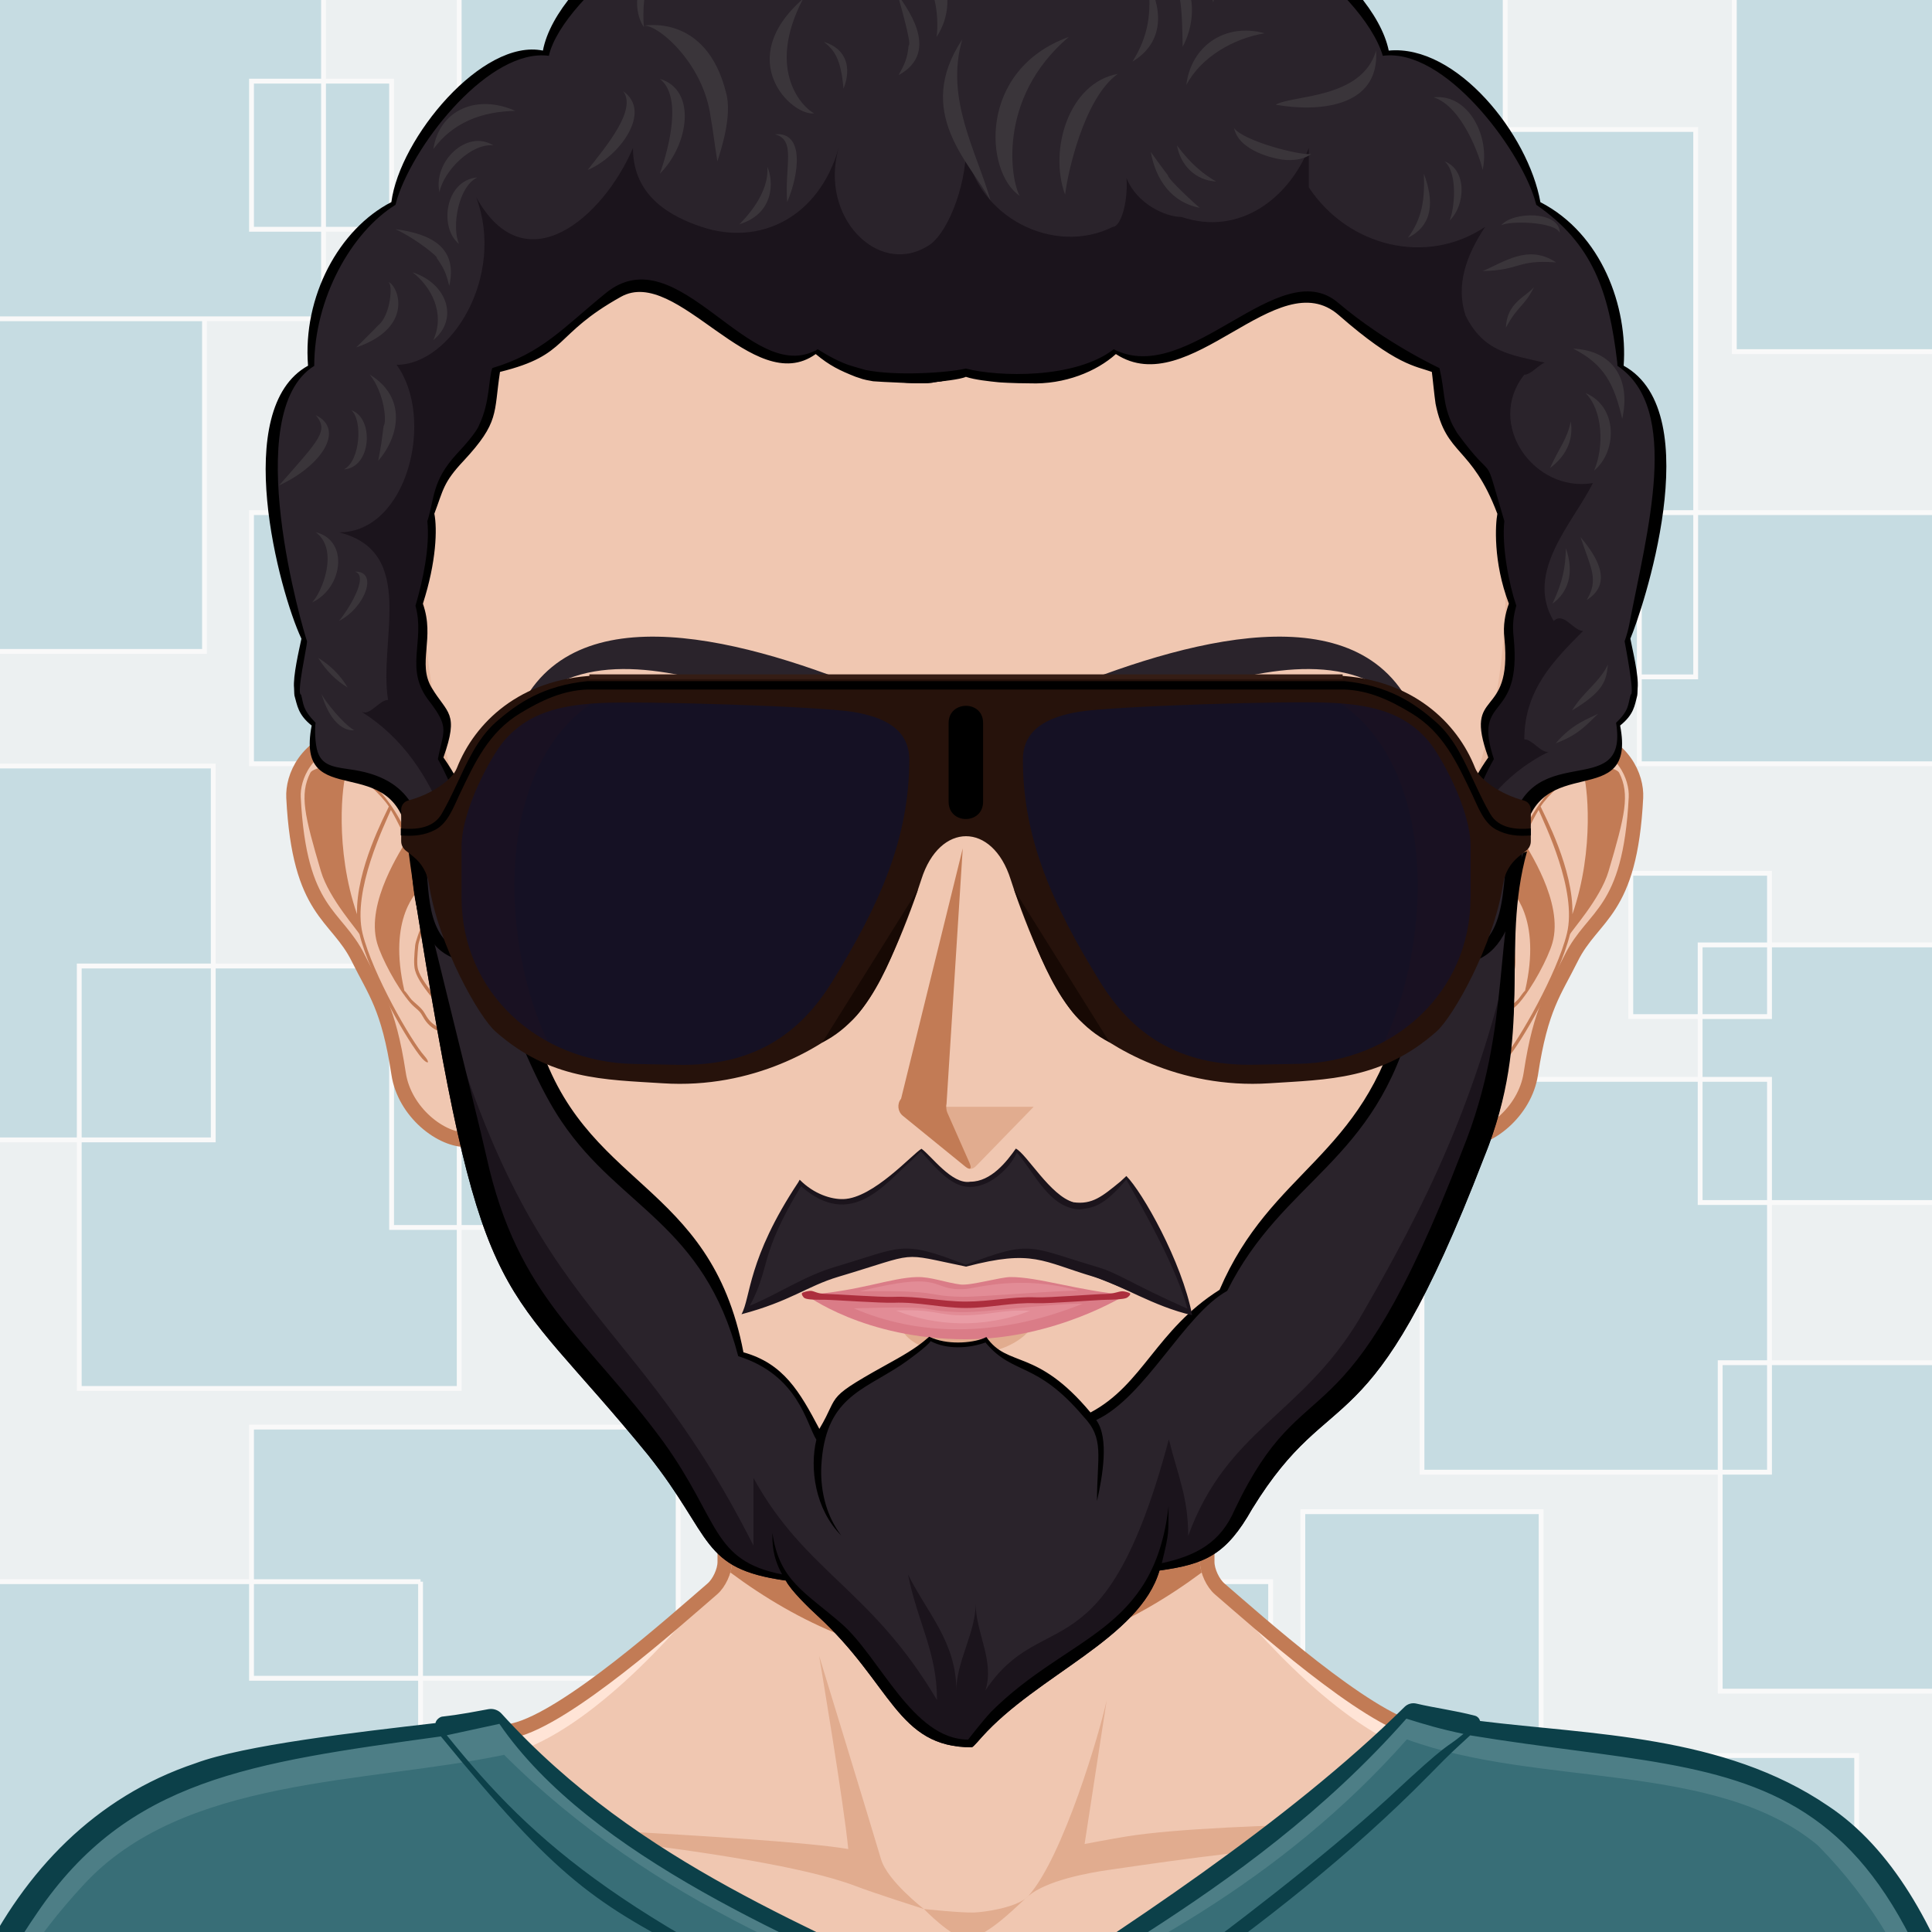 <svg xmlns="http://www.w3.org/2000/svg" viewBox="0 0 200 200" width="200" height="200"><defs><linearGradient id="gradient-5" x1="100" x2="100" y1="171" y2="130"><stop offset="0" stop-color="#e1ac8f" stop-opacity="0.8"/><stop offset="0.7" stop-color="#c27b55" stop-opacity="1"/></linearGradient><radialGradient id="gradient-18" cx="100" cy="114" r="41"><stop offset="0" stop-color="#ffe4d6" stop-opacity="0.5"/><stop offset="0.9" stop-color="#f0c7b1" stop-opacity="0"/></radialGradient><radialGradient id="gradient-19" cx="100" cy="54" r="37"><stop offset="0" stop-color="#ffe4d6" stop-opacity="0.5"/><stop offset="0.9" stop-color="#f0c7b1" stop-opacity="0"/></radialGradient><radialGradient id="gradient-46" cx="126.447" cy="84.159" r="11.163" gradientTransform="matrix(-0.996 0.087 0.087 0.996 192.518 -10.188)"><stop offset="0" stop-color="#FFFFFF" stop-opacity="1"/><stop offset="0.544" stop-color="#FDFEFE" stop-opacity="1"/><stop offset="0.74" stop-color="#F6F8F9" stop-opacity="1"/><stop offset="0.879" stop-color="#EAEFF2" stop-opacity="1"/><stop offset="0.992" stop-color="#D9E3E8" stop-opacity="1"/><stop offset="1" stop-color="#D8E2E7" stop-opacity="1"/></radialGradient><radialGradient id="gradient-47" cx="126.049" cy="84.193" r="11.164" gradientTransform="matrix(0.996 0.087 -0.087 0.996 7.482 -10.188)"><stop offset="0" stop-color="#FFFFFF" stop-opacity="1"/><stop offset="0.544" stop-color="#FDFEFE" stop-opacity="1"/><stop offset="0.74" stop-color="#F6F8F9" stop-opacity="1"/><stop offset="0.879" stop-color="#EAEFF2" stop-opacity="1"/><stop offset="0.992" stop-color="#D9E3E8" stop-opacity="1"/><stop offset="1" stop-color="#D8E2E7" stop-opacity="1"/></radialGradient><radialGradient id="gradient-102" cx="123.755" cy="83.738" fx="136.189" fy="83.773" r="17.684" gradientTransform="matrix(1 0.021 0.017 -0.8 -48.877 148.139)"><stop offset="0" stop-color="#e1ac8f" stop-opacity="1"/><stop offset="0.7" stop-color="#e1ac8f" stop-opacity="0.3"/><stop offset="1" stop-color="#f0c7b1" stop-opacity="0"/></radialGradient><radialGradient id="gradient-103" cx="122.636" cy="100.958" r="25.824" gradientTransform="matrix(-0.875 -0.485 -0.364 0.656 221.333 94.188)"><stop offset="0.94" stop-color="#000000" stop-opacity="0"/><stop offset="1" stop-color="#000000" stop-opacity="0.2"/></radialGradient><radialGradient id="gradient-104" cx="123.755" cy="83.738" fx="136.19" fy="83.773" r="17.685" gradientTransform="matrix(-1 0.021 -0.017 -0.8 248.877 148.139)"><stop offset="0" stop-color="#e1ac8f" stop-opacity="1"/><stop offset="0.7" stop-color="#e1ac8f" stop-opacity="0.3"/><stop offset="1" stop-color="#f0c7b1" stop-opacity="0"/></radialGradient><radialGradient id="gradient-105" cx="122.636" cy="100.958" r="25.824" gradientTransform="matrix(0.875 -0.485 0.364 0.656 -21.333 94.188)"><stop offset="0.94" stop-color="#000000" stop-opacity="0"/><stop offset="1" stop-color="#000000" stop-opacity="0.2"/></radialGradient><linearGradient id="gradient-127" x1="100" x2="100" y1="110" y2="73"><stop offset="0" stop-color="#151124" stop-opacity="0.6"/><stop offset="1" stop-color="#151124" stop-opacity="1"/></linearGradient><linearGradient id="gradient-135" x1="100" x2="100" y1="140" y2="138"><stop offset="0.1" stop-color="#e8b9a0" stop-opacity="1"/><stop offset="1" stop-color="#e1ac8f" stop-opacity="1"/></linearGradient></defs><path fill="#ecf0f1" opacity="1" d="M225,225H-25V-25h250V225z"/><path fill="#c6dce2" opacity="1" d="M55.036,79.068h-29v-26h29V79.068z M84.203,33H43.536v33.068h40.667V33z M63.869,99.999H100V56.401H63.869V99.999z M76.869,95.734H40.536v31.333h36.333V95.734z M175.536,13.401H126v56.667h49.536V13.401z M119.536,39.068h-12v14h12V39.068z M155.818-4.266h-48.282v28.667h48.282V-4.266z M100,5.734H74v36h26V5.734z M40.536,8.401h-14.5v15.333h14.5V8.401z M21.171,33H-1.246v34.434h22.417V33z M47.536,99.999H8.203v43.735h39.333V99.999z M26.036,173.734h44.167v-26H26.036V173.734z M131.536,163.734H100.5v22.667h31.037V163.734z M206.792,141.067h-28.718v34h28.718V141.067z M159.536,156.491h-24.667v22.667h24.667V156.491z M183.178,111.733h-35.975v40.668h35.975V111.733z M192.202,181.734h-44.999v29.333h44.999V181.734z M43.536,163.734H-5.262v44h48.797V163.734z M202.869,53.068h-33.166v26h33.166V53.068z M183.178,90.401h-14.359v14.835h14.359V90.401z M-5.262,118h27.339V79.299H-5.262V118z M33.493-5.599l-49.291,1.333V33h49.291V-5.599z M211.536-4.266h-32v40.667h32V-4.266z M61-8.266H47.536v29.333H61V-8.266z M208.869,97.818h-32.871v26.667h32.871V97.818z" stroke="#f9f9f9" stroke-width="0.5"/><path fill="#2a232b" opacity="1" d="M100.5,100.5h-1v-1h1V100.5z"/><path fill="#f0c7b1" opacity="1" d="M195.417 199.778c-2.196-4.746-8.195-11.779-14.86-13.722 -8.239-2.403-26.837-5.308-33.733-6.923 -5.528-1.296-16.662-11.294-20.564-14.65 -0.7-0.6-1.273-1.839-1.287-2.76 -0.139-10.864 4.195-39.724 4.195-39.724H100 70.833c0 0 4.334 28.859 4.193 39.724 -0.011 0.921-0.587 2.16-1.285 2.76 -3.902 3.356-15.036 13.354-20.564 14.65 -6.897 1.615-25.495 4.619-33.733 7.022 -6.667 1.942-12.664 8.876-14.86 13.622 -3.708 8.008-4.584 22.5-4.584 35h100 100C200 222.278 199.123 207.786 195.417 199.778z"/><path fill="#ffe4d6" opacity="1" d="M159.156 184.058c24.342 3.542 34.586 8.708 37.794 50.721H200c0-12.5-0.877-26.992-4.583-35 -2.196-4.746-8.195-11.779-14.86-13.722 -8.239-2.403-26.837-5.308-33.733-6.923 -5.528-1.296-18.242-12.069-21.643-16.35 3.36 4.704 12.791 15.605 21.054 18.46C150.188 182.61 153.48 183.232 159.156 184.058zM53.766 181.244c8.263-2.854 17.693-13.756 21.054-18.46 -3.4 4.28-16.114 15.054-21.643 16.35 -6.896 1.615-25.494 4.619-33.733 7.022 -6.665 1.942-12.664 8.876-14.86 13.622 -3.706 8.008-4.583 22.5-4.583 35h3.05c3.188-41.744 13.475-47.183 37.794-50.721C46.52 183.232 49.813 182.61 53.766 181.244z"/><path fill="#e1ac8f" opacity="1" d="M95.646 197.62c0 0-5.074-1.609-7.083-2.379 -10.449-4.009-44.395-6.607-44.395-6.607s35.754 1.419 43.644 2.779c-0.458-4.767-3.017-20.004-3.017-20.004s5.149 16.815 6.409 21.057C91.878 194.734 95.646 197.62 95.646 197.62zM106.445 196.278c-0.089 0.073-0.191 0.168-0.302 0.268C106.256 196.461 106.358 196.372 106.445 196.278zM95.646 197.62c0 0 2.893 2.992 4.347 3.03 1.91 0.051 4.828-2.899 6.151-4.104 -1.265 0.957-4.159 1.391-5.31 1.436C99.504 198.033 95.646 197.62 95.646 197.62zM116.664 190.101c-1.545 0.248-4.386 0.789-4.386 0.789l2.287-14.89c-0.646 3.071-4.474 16.211-8.12 20.278 1.91-1.616 6.158-2.391 8.324-2.704 10.236-1.484 10.232-1.483 41.062-4.94C155.831 188.634 126.76 188.479 116.664 190.101z"/><path fill="none" opacity="1" d="M195.417 199.778c-2.196-4.746-8.195-11.779-14.86-13.722 -8.239-2.403-26.837-5.308-33.733-6.923 -5.528-1.296-16.662-11.294-20.564-14.65 -0.7-0.6-1.273-1.839-1.287-2.76 -0.139-10.864 4.195-39.724 4.195-39.724H100 70.833c0 0 4.334 28.859 4.193 39.724 -0.011 0.921-0.587 2.16-1.285 2.76 -3.902 3.356-15.036 13.354-20.564 14.65 -6.897 1.615-25.495 4.619-33.733 7.022 -6.667 1.942-12.664 8.876-14.86 13.622 -3.708 8.008-4.584 22.5-4.584 35h100 100C200 222.278 199.123 207.786 195.417 199.778z" stroke="#c27b55" stroke-width="1.5"/><path fill="url(#gradient-5)" opacity="1" d="M75.602 162.779c7.126 5.302 15.497 9.087 24.401 9.087 8.902 0 17.269-3.781 24.394-9.08 -0.104-0.358-0.17-0.718-0.175-1.053 -0.088-6.862 1.561-20.607 2.82-30.025 -15.654-1.97-38.431-1.97-54.084 0 1.26 9.419 2.908 23.163 2.819 30.024C75.773 162.063 75.707 162.42 75.602 162.779z"/><path fill="#386e77" opacity="1" d="M100.149 235.501c-36.446 0-72.93-0.368-108.449-1.096 0.12-20.336 7.704-44.369 28.687-51.396 4.938-1.846 16.188-3.148 24.401-4.099l0.711-0.083 0.069-0.36c0.021-0.112 0.195-0.247 0.274-0.269 1.715-0.198 2.971-0.433 4.08-0.64l0.728-0.135c0.057-0.011 0.114-0.016 0.171-0.016 0.276 0 0.542 0.118 0.728 0.322 11.402 12.559 25.347 19.213 37.65 25.084 3.362 1.604 6.538 3.12 9.567 4.704 0.528 0.276 1.029 0.565 1.512 0.844 0.528 0.306 1.036 0.598 1.534 0.85l0.253 0.128 0.239-0.151c14.961-9.438 31.821-20.638 43.447-32.137 0.152-0.15 0.354-0.232 0.566-0.232 0.062 0 0.124 0.007 0.184 0.021 0.888 0.209 1.764 0.371 2.652 0.535 1.105 0.205 2.248 0.416 3.44 0.727 0.023 0.008 0.107 0.068 0.137 0.18l0.086 0.326 0.335 0.042c2.063 0.258 4.156 0.465 6.372 0.685 9.69 0.959 20.673 2.045 29.422 8.015 12.045 7.939 17.589 29.405 18.789 47.052 -0.912 0.012-2.652 0.046-5.166 0.096 -13.932 0.274-50.941 1.005-102.415 1.005C100.152 235.501 100.153 235.501 100.149 235.501z"/><path fill="#4d7e86" opacity="1" d="M207.736 234.4c-0.408 0.005-0.99 0.016-1.725 0.028 -3.039-16.858-6.315-31.74-17.834-43.399 -10.539-8.782-28.915-5.961-42.535-10.969 -12.926 14.626-29.187 23.197-43.576 29.279 14.264-9.024 36.136-23.31 43.687-32.288 5.783 1.338 33.561 3.724 43.194 10.297C200.992 195.288 206.536 216.754 207.736 234.4zM51.55 177.73c-0.023-0.025-26.379 3.491-31.163 5.278 -20.983 7.027-28.567 31.061-28.687 51.396 0.274 0.006 0.55 0.01 0.824 0.016 1.106-15.271 5.857-28.244 16.094-39.269 10.321-11.26 29.183-10.47 43.568-13.491 15.293 15.293 35.334 23.124 49.879 27.679C79.899 198.128 64.633 192.14 51.55 177.73z"/><path fill="#0c4049" opacity="1" d="M189.229 186.936c-10.788-7.36-24.537-7.347-36.014-8.782 -0.075-0.285-0.297-0.483-0.494-0.535 -2.157-0.563-4.103-0.794-6.104-1.265 -0.438-0.103-0.896 0.027-1.216 0.343 -12.013 11.882-29.564 23.364-43.362 32.069 -0.95-0.48-1.936-1.113-3.04-1.69 -14.321-7.485-32.69-13.834-47.079-29.681 -0.342-0.377-0.856-0.553-1.357-0.463 -1.256 0.227-2.682 0.527-4.793 0.772 -0.207 0.024-0.62 0.292-0.691 0.669 -8.181 0.947-19.799 2.273-24.849 4.162 -20.823 6.974-29.03 30.729-29.03 52.36 120.98 2.487 212.138 0 217.07 0C207.301 219.607 202.475 195.666 189.229 186.936zM145.589 177.914c1.881 0.592 3.384 1.044 5.91 1.58 -2.104 1.75-1.066 0.361-7.82 6.671 -13.685 12.477-36.478 27.873-40.103 30.926 -0.008-0.003-4.283-2.621-5.545-3.133C106.688 205.818 128.612 197.149 145.589 177.914zM51.699 178.453c9.43 13.735 30.987 22.687 46.8 29.723 0.95 0.42 1.86 0.819 2.72 1.149 -0.704 0.48-4.058 3.29-4.647 3.874 -31.748-13.889-41.131-22.162-50.322-33.566C46.484 179.583 51.39 178.523 51.699 178.453zM-8.131 234.556c1.432-12.942 3.708-24.542 11.97-36.521 9.405-13.872 22.03-15.55 41.8-18.282 12.181 14.889 15.774 17.207 27.37 23.183 17.201 8.864 23.096 11.082 30.617 14.896 7.062-5.305 27.974-17.449 44.293-34.058 2.604-2.647 2.321-2.323 4.271-4.13 30.93 5.092 45.369-0.379 55.439 54.742C133.545 232.919 65.017 233.078-8.131 234.556z"/><path fill="#f0c7b1" opacity="1" d="M47.69 83.08c-1.588-2.376-8.025-7.833-11.703-6.994 -4.355 0.993-5.708 4.372-5.603 6.475 0.606 12.025 4.426 12.016 6.71 16.64 1.709 3.459 3.126 5.044 4.172 11.958 0.598 3.953 4.427 6.984 7.217 6.835 3.908-0.21 6.994-3.716 8.291-7.173C59.463 103.643 51.823 89.265 47.69 83.08z" stroke="#c27b55" stroke-width="1.5"/><path fill="#c27b55" opacity="1" d="M43.274 100.336c-0.15-0.554-0.062-1.507 0.024-2.43 0.077-0.84 1.438-3.888 1.348-4.44 -0.344-2.068-1.931-5.94-2.949-8.031 -1.169-2.403-3.604-5.409-5.79-6.078 -0.904-0.278-3.479 0.04-3.781 0.639 -1.131 2.241-0.615 4.411 1.1 10.21 0.85 2.873 3.915 6.207 3.998 6.54 1.067 4.343 5.099 11.284 6.488 12.839 0.256 0.288 0.519 0.452 0.579 0.376 0.059-0.077-0.104-0.368-0.361-0.656 -1.372-1.547-5.367-8.471-6.396-12.662 -1.092-4.446 2.313-11.346 2.93-12.8 0.379 0.642 0.703 1.261 0.954 1.777 0.198 0.406 0.417 0.881 0.645 1.396 -0.367 0.76-4.245 6.367-3.026 10.606 0.451 1.563 2.054 4.592 3.432 6.187 0.483 0.559 0.893 0.717 1.19 1.234 0.341 0.599 0.732 1.279 1.792 1.726 0.215 0.091 0.408 0.121 0.577 0.111 0.293-0.02 0.51-0.161 0.667-0.326 0.029 0.271 0.044 0.617 0.051 0.94 0.007 0.413 0.073 0.752 0.162 0.755s0.168-0.333 0.161-0.746c-0.009-0.509-0.04-1.14-0.132-1.437 -0.273-0.873-1.028-1.832-1.829-2.844C44.319 102.226 43.505 101.193 43.274 100.336zM36.96 94.639c-2.347-6.779-1.518-13.668-1.103-14.643 1.345 0 3.778 2.495 4.397 3.498C39.874 84.351 36.837 89.99 36.96 94.639zM45.559 106.414c-0.961-0.403-1.303-1.001-1.635-1.58 -0.299-0.524-1.018-1.022-1.346-1.378 -0.191-0.209-0.531-0.767-0.715-0.892 -1.762-7.606 1.345-10.382 1.967-10.964 0.231 0.729 0.411 1.399 0.5 1.939 0.082 0.496-1.28 3.552-1.352 4.327 -0.089 0.961-0.182 1.954-0.012 2.583 0.253 0.938 1.093 2 1.904 3.028 0.72 0.912 1.459 1.852 1.732 2.639C46.509 106.282 46.204 106.686 45.559 106.414z"/><path fill="#f0c7b1" opacity="1" d="M152.049 83.08c1.588-2.376 8.025-7.833 11.701-6.994 4.357 0.993 5.709 4.372 5.604 6.475 -0.605 12.025-4.426 12.016-6.709 16.64 -1.711 3.459-3.127 5.044-4.174 11.958 -0.598 3.953-4.428 6.984-7.217 6.835 -3.908-0.21-6.994-3.716-8.291-7.173C140.275 103.643 147.916 89.265 152.049 83.08z" stroke="#c27b55" stroke-width="1.5"/><path fill="#c27b55" opacity="1" d="M154.633 103.222c-0.801 1.013-1.557 1.972-1.83 2.844 -0.092 0.297-0.123 0.928-0.131 1.437 -0.008 0.413 0.072 0.749 0.16 0.746 0.09-0.003 0.154-0.342 0.162-0.755 0.008-0.323 0.021-0.67 0.051-0.94 0.156 0.165 0.373 0.307 0.666 0.326 0.17 0.01 0.361-0.021 0.578-0.111 1.061-0.446 1.449-1.126 1.791-1.726 0.297-0.517 0.709-0.675 1.191-1.234 1.377-1.594 2.98-4.624 3.432-6.187 1.219-4.239-2.66-9.846-3.027-10.606 0.229-0.515 0.447-0.989 0.645-1.396 0.252-0.516 0.576-1.136 0.955-1.777 0.617 1.454 4.021 8.354 2.93 12.8 -1.029 4.191-5.025 11.115-6.396 12.662 -0.256 0.288-0.42 0.579-0.361 0.656 0.061 0.076 0.322-0.088 0.578-0.376 1.391-1.556 5.422-8.496 6.49-12.839 0.082-0.333 3.146-3.667 3.996-6.54 1.715-5.799 2.232-7.969 1.102-10.21 -0.303-0.599-2.877-0.917-3.783-0.639 -2.186 0.669-4.619 3.675-5.789 6.078 -1.018 2.09-2.605 5.963-2.949 8.031 -0.09 0.552 1.271 3.6 1.348 4.44 0.086 0.922 0.176 1.875 0.025 2.43C156.232 101.193 155.42 102.226 154.633 103.222zM159.484 83.494c0.619-1.003 3.053-3.498 4.396-3.498 0.416 0.975 1.244 7.864-1.104 14.643C162.902 89.99 159.863 84.351 159.484 83.494zM153.137 106.116c0.273-0.788 1.012-1.728 1.732-2.639 0.811-1.028 1.65-2.09 1.904-3.028 0.168-0.629 0.076-1.623-0.014-2.583 -0.07-0.775-1.434-3.831-1.352-4.327 0.09-0.54 0.27-1.21 0.5-1.939 0.623 0.582 3.729 3.358 1.967 10.964 -0.184 0.125-0.523 0.683-0.715 0.892 -0.328 0.356-1.047 0.854-1.346 1.378 -0.332 0.579-0.674 1.177-1.635 1.58C153.533 106.686 153.23 106.282 153.137 106.116z"/><path fill="#f0c7b1" opacity="1" d="M138.275 134.933c-7.56 7.762-25.273 22.52-34.57 25.257 -0.809 0.238-6.561 0.241-7.37 0.006 -10.402-3.025-26.524-18.002-34.545-25.284 -0.698-0.634-1.876-2.14-2.323-2.97 -6.875-12.77-18.452-54.948-18.462-54.995 -1.3-4.911-1.996-10.066-2.004-15.382C38.949 28.09 66.155 0.919 99.773 0.867c33.621-0.052 60.913 27.033 60.964 60.507 0.009 5.316-0.669 10.473-1.952 15.389 -0.015 0.047-11.729 42.121-18.293 55.052C140.06 132.667 138.942 134.247 138.275 134.933z"/><path fill="#e8b9a0" opacity="1" d="M122.923 5.375c19.396 9.496 32.911 30.588 32.944 55.131 0.009 5.316-0.615 10.473-1.796 15.389 -0.013 0.047-10.79 42.121-16.829 55.053 -0.398 0.852-1.426 2.432-2.039 3.117 -6.955 7.762-23.252 22.52-31.805 25.258 -0.744 0.238-6.036 0.24-6.781 0.006 -9.57-3.025-24.402-18.002-31.782-25.285 -0.642-0.633-1.726-2.139-2.137-2.969 -6.325-12.77-16.976-54.948-16.985-54.996 -1.196-4.911-1.836-10.066-1.844-15.382C43.835 36.099 57.351 14.919 76.79 5.389c-22.202 9.066-37.828 30.804-37.789 56.176 0.008 5.316 0.704 10.471 2.004 15.382 0.01 0.047 11.587 42.226 18.462 54.995 0.447 0.83 1.625 2.336 2.323 2.97 8.021 7.282 24.144 22.259 34.545 25.284 0.809 0.235 6.562 0.232 7.37-0.006 9.297-2.737 27.011-17.495 34.57-25.257 0.667-0.686 1.784-2.266 2.217-3.118 6.564-12.932 18.278-55.005 18.293-55.052 1.283-4.916 1.961-10.072 1.952-15.389C160.699 36.059 145.075 14.408 122.923 5.375z"/><path fill="none" opacity="1" d="M138.275 134.933c-7.56 7.762-25.273 22.52-34.57 25.257 -0.809 0.238-6.561 0.241-7.37 0.006 -10.402-3.025-26.524-18.002-34.545-25.284 -0.698-0.634-1.876-2.14-2.323-2.97 -6.875-12.77-18.452-54.948-18.462-54.995 -1.3-4.911-1.996-10.066-2.004-15.382C38.949 28.09 66.155 0.919 99.773 0.867c33.621-0.052 60.913 27.033 60.964 60.507 0.009 5.316-0.669 10.473-1.952 15.389 -0.015 0.047-11.729 42.121-18.293 55.052C140.06 132.667 138.942 134.247 138.275 134.933z" stroke="#c27b55" stroke-width="1.5"/><path fill="url(#gradient-135)" opacity="1" d="M100.002 140.198c-5.219 0-6.442-2.251-6.442-2.251 6.903 1.402 12.884-0.096 12.884-0.096S104.592 140.198 100.002 140.198z"/><path fill="#da7c87" opacity="1" d="M83.436 134.045c5.529-0.367 8.751-1.781 11.503-1.845 1.422-0.035 2.951 0.575 4.485 0.771 1.066 0.136 4.094-0.765 5.184-0.771 2.852-0.017 7.046 1.422 11.926 1.845 0.175 0.015 0 0 0 0s-7.268 4.597-16.549 4.597C89.479 138.642 83.436 134.045 83.436 134.045S83.259 134.056 83.436 134.045z"/><path fill="#ac2e3d" opacity="1" d="M116.994 133.91c-0.061-0.109-0.606-0.244-0.82-0.238 -0.392 0.011-0.842 0.262-1.648 0.271 -0.933 0.01-5.871 0.402-7.197 0.356 -2.674-0.094-4.802 0.44-7.342 0.44 -2.542 0-4.853-0.583-7.524-0.489 -1.327 0.048-6.085-0.297-7.019-0.308 -0.807-0.01-1.119-0.273-1.463-0.308 -0.241-0.023-0.833 0.11-0.95 0.222 -0.104 0.102 0.115 0.445 0.262 0.527 0.357 0.195 1.425 0.16 2.132 0.169 0.974 0.012 5.744 0.355 7.091 0.308 2.611-0.093 4.94 0.544 7.471 0.544 2.53 0 4.676-0.587 7.287-0.494 1.343 0.048 6.295-0.347 7.271-0.357 0.706-0.009 1.715-0.039 2.075-0.193C116.792 134.288 117.055 134.021 116.994 133.91z"/><path fill="#e28c96" opacity="1" d="M88.386 135.437c9.831-0.289 6.257 0.233 10.942 0.392 2.369 0.085 9.812-0.924 12.748-0.869C103.053 138.602 94.777 138.226 88.386 135.437zM111.654 133.622c-5.961-1.694-10.568-0.265-11.703-0.185 -3.81 0.264-1.78-2.049-10.986 0.24 8.953-0.126 6.496 0.491 10.721 0.567C101.363 134.273 109.856 133.553 111.654 133.622z"/><path fill="#e99ca5" opacity="1" d="M92.763 135.67c4.978-0.262 4.379 1.022 10.036 0.243 1.552-0.212 2.205-0.288 3.822-0.221C101.79 137.59 96.695 137.254 92.763 135.67z"/><path fill="url(#gradient-46)" opacity="1" d="M59.164 79.489c0.656 2.984 5.746 12.648 16.527 11.916 3.947-0.268 12.147-1.775 12.605-4.859 0.442-2.96-12.741-8.905-17.873-8.456C59.658 79.032 59.164 79.489 59.164 79.489z"/><path fill="url(#gradient-47)" opacity="1" d="M140.437 79.489c-0.656 2.984-5.746 12.648-16.527 11.916 -3.947-0.268-12.147-1.775-12.605-4.859 -0.442-2.96 12.741-8.905 17.873-8.456C139.942 79.032 140.437 79.489 140.437 79.489z"/><path fill="#EA2E2E" opacity="1" d="M72.59 83.677l-4.437-1.012C68.056 83.095 68 83.54 68 83.999c0 0.459 0.057 0.905 0.154 1.334L74 83.999 72.59 83.677z"/><path fill="#F09330" opacity="1" d="M69.313 87.738c0.559 0.7 1.271 1.268 2.086 1.661l2.6-5.399L69.313 87.738z"/><path fill="#64398E" opacity="1" d="M74 89.999c0.933 0 1.813-0.219 2.6-0.599L74 84 74 89.999z"/><path fill="#393B97" opacity="1" d="M74 84l4.688 3.738c0.554-0.693 0.955-1.51 1.158-2.404L74 84z"/><path fill="#00AA4F" opacity="1" d="M74 83.999l1.826-0.416 4.02-0.918c-0.203-0.894-0.604-1.711-1.158-2.404L74 83.999z"/><path fill="#FAE636" opacity="1" d="M76.6 78.598c-0.788-0.38-1.667-0.599-2.6-0.599v5.999L76.6 78.598z"/><path fill="#9C2D91" opacity="1" d="M71.398 78.599c-0.814 0.393-1.527 0.961-2.086 1.662l4.687 3.738L71.398 78.599z"/><path fill="#EA2E2E" opacity="1" d="M74 83.999l5.846 1.334C79.943 84.904 80 84.458 80 83.999s-0.057-0.905-0.154-1.334l-4.02 0.918L74 83.999z"/><path fill="#9B328D" opacity="1" d="M74 83.999L74 83.999 74 83.999l2.601 5.401c0.815-0.394 1.528-0.962 2.087-1.662L74 83.999 74 83.999z"/><path fill="#FDE92B" opacity="1" d="M74 84L74 84 74 84 74 84 74 84 74 84 74 84l-2.6 5.4c0.787 0.38 1.667 0.599 2.6 0.599h0L74 84 74 84z"/><path fill="#00AA4F" opacity="1" d="M74 84L74 84 74 84 74 84 74 84 74 84 74 84 74 84 74 84 74 84 74 84l-5.845 1.334c0.203 0.894 0.605 1.712 1.158 2.405L74 84 74 84z"/><path fill="#65378F" opacity="1" d="M74 83.999L74 83.999 74 83.999 74 83.999 74 83.999 74 83.999 74 83.999v-6c-0.934 0-1.813 0.219-2.601 0.599L74 83.999 74 83.999z"/><path fill="#EC9236" opacity="1" d="M74 83.999L74 83.999 74 83.999l4.688-3.739c-0.559-0.7-1.272-1.269-2.087-1.662L74 83.999 74 83.999z"/><path fill="#393B97" opacity="1" d="M74 83.999L74 83.999l-4.688-3.739c-0.554 0.693-0.955 1.511-1.158 2.404l4.436 1.013L74 83.999z"/><path fill="#000000" opacity="0.3" d="M74 77.999c3.314 0 6 2.686 6 6s-2.686 6-6 6 -6-2.686-6-6S70.686 77.999 74 77.999z"/><path fill="#000000" opacity="1" d="M76.333 83.999c0 1.289-1.044 2.333-2.333 2.333s-2.333-1.045-2.333-2.333 1.044-2.333 2.333-2.333S76.333 82.71 76.333 83.999z"/><path fill="#ffffff" opacity="0.6" d="M71.769 88.072c-0.313 0.313-0.931 0.202-1.38-0.246 -0.449-0.449-0.56-1.067-0.246-1.38 0.313-0.313 0.93-0.203 1.379 0.246C71.971 87.141 72.082 87.759 71.769 88.072z"/><path fill="#ffffff" opacity="0.9" d="M78.539 82.884c-0.468 0.469-1.602 0.094-2.533-0.836s-1.305-2.065-0.837-2.533c0.469-0.469 1.604-0.095 2.533 0.836C78.633 81.281 79.008 82.416 78.539 82.884z"/><path fill="#EA2E2E" opacity="1" d="M124.591 83.677l-4.438-1.012c-0.098 0.43-0.153 0.875-0.153 1.334 0 0.459 0.057 0.905 0.154 1.334l5.845-1.334L124.591 83.677z"/><path fill="#F09330" opacity="1" d="M121.313 87.738c0.559 0.7 1.272 1.268 2.086 1.661L125.999 84 121.313 87.738z"/><path fill="#64398E" opacity="1" d="M126.001 89.999c0.933 0 1.813-0.219 2.6-0.599L126 84 126.001 89.999z"/><path fill="#393B97" opacity="1" d="M126 84l4.688 3.738c0.553-0.693 0.953-1.51 1.157-2.404L126 84z"/><path fill="#00AA4F" opacity="1" d="M126 83.999l1.825-0.416 4.021-0.918c-0.204-0.894-0.604-1.711-1.157-2.404L126 83.999z"/><path fill="#FAE636" opacity="1" d="M128.601 78.598c-0.788-0.38-1.668-0.599-2.601-0.599v5.999L128.601 78.598z"/><path fill="#9C2D91" opacity="1" d="M123.398 78.599c-0.813 0.393-1.527 0.961-2.087 1.662l4.688 3.738L123.398 78.599z"/><path fill="#EA2E2E" opacity="1" d="M126 83.999l5.846 1.334c0.098-0.43 0.154-0.875 0.154-1.334s-0.057-0.905-0.154-1.334l-4.021 0.918L126 83.999z"/><path fill="#9B328D" opacity="1" d="M126 83.999L126 83.999 126 83.999l2.601 5.401c0.814-0.394 1.529-0.962 2.088-1.662L126 83.999 126 83.999z"/><path fill="#FDE92B" opacity="1" d="M126 84L126 84 126 84 126 84 126 84 126 84 126 84l-2.601 5.4c0.787 0.38 1.668 0.599 2.601 0.599h0.001L126 84 126 84z"/><path fill="#00AA4F" opacity="1" d="M125.999 84L125.999 84 125.999 84 125.999 84 125.999 84 125.999 84 125.999 84 125.999 84 125.999 84 125.999 84 125.999 84l-5.845 1.334c0.204 0.894 0.604 1.712 1.158 2.405L125.999 84 125.999 84z"/><path fill="#65378F" opacity="1" d="M126 83.999L126 83.999 126 83.999 126 83.999 126 83.999 126 83.999 126 83.999v-6c-0.934 0-1.813 0.219-2.601 0.599L126 83.999 126 83.999z"/><path fill="#EC9236" opacity="1" d="M126 83.999L126 83.999 126 83.999l4.688-3.739c-0.559-0.7-1.273-1.269-2.088-1.662L126 83.999 126 83.999z"/><path fill="#393B97" opacity="1" d="M125.999 83.999L125.999 83.999l-4.688-3.739c-0.553 0.693-0.953 1.511-1.157 2.404l4.437 1.013L125.999 83.999z"/><path fill="#000000" opacity="0.3" d="M126 77.999c3.313 0 6 2.686 6 6s-2.687 6-6 6 -6-2.686-6-6S122.687 77.999 126 77.999z"/><path fill="#000000" opacity="1" d="M128.333 83.999c0 1.289-1.044 2.333-2.333 2.333s-2.333-1.045-2.333-2.333 1.044-2.333 2.333-2.333S128.333 82.71 128.333 83.999z"/><path fill="#ffffff" opacity="0.6" d="M123.769 88.072c-0.313 0.313-0.93 0.202-1.379-0.246 -0.449-0.449-0.561-1.067-0.246-1.38 0.313-0.313 0.93-0.203 1.379 0.246C123.971 87.141 124.081 87.759 123.769 88.072z"/><path fill="#ffffff" opacity="0.9" d="M130.539 82.884c-0.468 0.469-1.603 0.094-2.533-0.836s-1.305-2.064-0.837-2.533c0.469-0.469 1.604-0.095 2.533 0.836C130.633 81.281 131.008 82.416 130.539 82.884z"/><path fill="#f0c7b1" opacity="1" d="M55.772 86.694c1.203 13.754 10.653 24.163 21.106 23.249 10.453-0.915 17.952-12.807 16.749-26.561 -1.203-13.754-10.653-24.164-21.106-23.249C62.067 61.048 54.569 72.94 55.772 86.694zM60.942 83.152c0.246-3.146 5.084-4.86 13.516-4.419 9.473 0.495 13.163 4.338 12.88 7.482s-4.351 4.72-13.903 3.902C62.624 89.19 60.726 85.912 60.942 83.152z"/><path fill="url(#gradient-102)" opacity="1" d="M57.798 85.194c0.596 7.711 10.263 13.338 19.882 12.458 9.616-0.885 17.535-6.722 16.834-14.425 -0.697-7.699-9.053-13.224-18.673-12.342C66.221 71.771 56.98 74.647 57.798 85.194zM60.942 83.152c0.246-3.146 5.084-4.86 13.516-4.419 9.473 0.495 13.163 4.338 12.88 7.482s-4.351 4.72-13.903 3.902C62.624 89.19 60.726 85.912 60.942 83.152z"/><path fill="url(#gradient-103)" opacity="1" d="M60.942 83.152c-0.216 2.76 1.682 6.038 12.492 6.964 9.553 0.818 13.62-0.758 13.903-3.902s-3.407-6.987-12.88-7.482C66.026 78.292 61.188 80.005 60.942 83.152z"/><path fill="#c27b55" opacity="1" d="M85.569 79.486c-1.025-0.673-3.285-1.602-3.285-1.602s2.571 0.588 3.59 1.279 2.082 2.366 2.082 2.366S86.594 80.159 85.569 79.486zM67.02 77.131c0 0-2.657-0.034-4.546 1.136 -1.734 1.074-2.448 2.685-2.448 2.685s1.649-1.725 2.813-2.501C63.927 77.725 67.02 77.131 67.02 77.131z"/><path fill="#000000" opacity="1" d="M74.758 78.929c-6.156-0.216-15.613 0.376-13.409 6.209 -3.203-1.934-0.741-8.81 13.992-7.583 7.137 0.594 15.623 4.275 11.685 9.764C88.273 81.582 80.8 79.142 74.758 78.929zM85.623 89.012l-3.021 0.956c-5.294 0.085-8.251-0.28-13.196-0.504 -2.279-0.104-4.328-1.226-6.996-2.467 1.537 1.698 4.094 3.061 6.943 3.226 4.789 0.278 8.032 0.342 13.408 0.382L85.623 89.012z"/><path fill="#f0c7b1" opacity="1" d="M127.479 60.133c-10.453-0.915-19.903 9.495-21.106 23.249 -1.203 13.754 6.296 25.646 16.749 26.561 10.453 0.914 19.903-9.495 21.106-23.249C145.432 72.94 137.934 61.048 127.479 60.133zM126.566 90.116c-9.553 0.818-13.62-0.758-13.903-3.902s3.407-6.987 12.88-7.482c8.432-0.44 13.27 1.273 13.516 4.419C139.274 85.912 137.377 89.19 126.566 90.116z"/><path fill="url(#gradient-104)" opacity="1" d="M124.159 70.885c-9.62-0.882-17.976 4.643-18.673 12.342 -0.701 7.703 7.218 13.54 16.834 14.425 9.619 0.88 19.286-4.747 19.882-12.458C143.021 74.647 133.779 71.771 124.159 70.885zM126.566 90.116c-9.553 0.818-13.62-0.758-13.903-3.902s3.407-6.987 12.88-7.482c8.432-0.44 13.27 1.273 13.516 4.419C139.274 85.912 137.377 89.19 126.566 90.116z"/><path fill="url(#gradient-105)" opacity="1" d="M139.059 83.152c0.216 2.76-1.682 6.038-12.492 6.964 -9.553 0.818-13.62-0.758-13.903-3.902s3.407-6.987 12.88-7.482C133.975 78.292 138.813 80.005 139.059 83.152z"/><path fill="#c27b55" opacity="1" d="M112.045 81.529c0 0 1.063-1.675 2.082-2.366s3.59-1.279 3.59-1.279 -2.26 0.929-3.285 1.602S112.045 81.529 112.045 81.529zM137.161 78.451c1.164 0.776 2.813 2.501 2.813 2.501s-0.714-1.61-2.448-2.685c-1.889-1.169-4.546-1.136-4.546-1.136S136.073 77.725 137.161 78.451z"/><path fill="#000000" opacity="1" d="M112.975 87.32c-3.938-5.489 4.548-9.17 11.685-9.764 14.733-1.227 17.195 5.648 13.992 7.583 2.204-5.833-7.253-6.425-13.409-6.209C119.2 79.142 111.728 81.582 112.975 87.32zM117.239 90.604c5.376-0.04 8.619-0.104 13.408-0.382 2.85-0.165 5.406-1.528 6.943-3.226 -2.668 1.241-4.717 2.363-6.996 2.467 -4.945 0.225-7.902 0.589-13.196 0.504l-3.021-0.956L117.239 90.604z"/><path fill="url(#gradient-18)" opacity="1" d="M141 113.974c0.035 22.622-18.292 40.994-40.938 41.025 -22.642 0.037-41.028-18.273-41.063-40.9 -0.035-22.62 18.292-41.064 40.937-41.1C122.579 72.964 140.967 91.349 141 113.974z"/><path fill="url(#gradient-19)" opacity="1" d="M137.5 53.999c0 20.711-16.789 37.5-37.499 37.5 -20.711 0-37.501-16.789-37.501-37.5s16.79-37.5 37.501-37.5C120.711 16.499 137.5 33.288 137.5 53.999z"/><path fill="#2a232b" opacity="1" d="M53.149 74.996c9.743-15.115 36.491 5.148 38.018-1.191 0.299-1.271-0.407-2.015-1.564-2.492C75.982 65.807 57.955 61.18 53.149 74.996z"/><path fill="#2a232b" opacity="1" d="M146.851 74.996c-9.743-15.115-36.491 5.148-38.018-1.191 -0.299-1.271 0.407-2.015 1.564-2.492C124.018 65.807 142.045 61.18 146.851 74.996z"/><path fill="#e1ac8f" opacity="1" d="M101.1 120.646c-0.471 0.511-0.856 0.45-1.301-0.08l-4.95-5.988H107L101.1 120.646z"/><path fill="#c27b55" opacity="1" d="M93.461 115.507l6.435 5.235c0.537 0.437 0.744 0.271 0.464-0.367l-2.295-5.2c-0.112-0.252-0.146-0.676-0.078-0.943l1.676-26.41 -6.383 25.917C92.844 114.276 92.925 115.071 93.461 115.507z"/><path fill="#2a232b" opacity="1" d="M100.58 180.78c-4.91-0.01-6.91-2.7-9.68-6.42 -1.61-2.17-3.44-4.63-6.24-7.19 -0.62-0.58-2.7-2.54-3.23-3.59 -6.28-0.92-7.41-2.74-9.9-6.71 -1.05-1.68-2.35-3.76-4.38-6.31 -2.62-3.2-4.81-5.69-6.75-7.89C51.02 132 49.06 129.78 43.66 96.53c-0.52-3.09-1.1-7.04-1.23-8.14 0.13-0.05 0.26-0.11 0.38-0.18 1.29 0.18 3.04 0.39 5.92 0.59 0.84 5.28 2.39 8.4 3.89 11.42 1.03 2.07 2.1 4.21 2.89 7 2.21 7.51 6.37 11.3 10.39 14.97 4.5 4.1 9.14 8.34 10.96 17.81l0.01 0.06 0.06 0.02c3.98 1.11 5.6 3.71 7.8 7.88l0.08 0.16 0.09-0.15c0.51-0.86 0.81-1.48 1.04-1.97 0.79-1.68 0.89-1.89 7-5.27 1.62-0.91 2.43-1.52 3.26-2.23l0.35 0.15c0.74 0.28 1.63 0.43 2.6 0.43 1.11 0 2.22-0.21 2.92-0.54 0.94 1.32 1.99 1.72 3.31 2.24 1.86 0.72 4.17 1.62 7.43 5.51l0.05 0.06 0.07-0.04c2.71-1.44 4.42-3.58 6.23-5.84 1.88-2.35 3.83-4.78 7.13-6.87 2.4-5.56 5.62-8.89 8.73-12.12 3.87-4.01 7.87-8.16 10.04-16.49 0.54-2.04 3.24-8.84 4.85-12.9 0.6-1.52 1.05-2.65 1.19-3.03 2.54-0.01 4.77-0.4 6.83-0.81 -1.15 4.21-1.19 8.14-1.24 12.31 -0.06 5.81-0.13 11.81-3.2 19.28 -7.67 19.92-11.78 23.46-16.13 27.22 -2.36 2.04-4.8 4.14-7.85 9.09 -2.63 4.66-4.68 5.67-9.52 6.33l-0.06 0.01 -0.02 0.06c-1.23 4.21-5.54 7.24-10.1 10.45 -2.95 2.07-6 4.22-8.28 6.77 -0.05 0.05-0.14 0.16-0.25 0.28C101.08 180.29 100.74 180.68 100.58 180.78z"/><path fill="#1b141c" opacity="1" d="M140.72 136.54c-6 10-13.72 11.46-17.72 22.46 0-4-1-6-2-10 -6.63 24.87-13 17-19 26 1-3-1-6-1-9 0 3-2 6-2 9 0-5-3-8-5-12 1 5 3 8 3 13 -6.79-11.51-13.63-13.22-19-23 0 2 0 5 0 7 -14.01-27.71-24.45-22.31-35.16-68.01 0.22 1.45 0.48 3.1 0.72 4.56 6.52 40.1 8.18 35.27 23.53 54.07 6.79 8.53 5.35 11.75 14.26 13 0.5 1.01 2.42 2.86 3.25 3.62 7.75 7.1 8.23 13.64 16.01 13.64 0.24-0.12 0.83-0.86 1.02-1.05 5.75-6.43 16.35-10.23 18.4-17.25 4.76-0.66 6.91-1.64 9.59-6.38 8.48-13.78 12.02-5.26 23.98-36.32 3.45-8.39 3.12-16.28 3.23-23.56C153.13 113.88 147.41 124.98 140.72 136.54z"/><path fill="#000000" opacity="1" d="M151.04 88.97c-0.34 1-5.3 13.14-6.06 16 -3.9 14.93-13.38 16.08-18.73 28.55 -6.57 4.15-7.92 9.81-13.36 12.7 -5.62-6.73-8.55-4.59-10.78-7.81 -1.18 0.61-3.74 0.83-5.5 0.14H96.6c-0.14-0.06-0.27-0.11-0.41-0.17 -0.79 0.69-1.6 1.3-3.29 2.26 -7.9 4.37-5.79 3.45-8.08 7.28 -2.05-3.88-3.71-6.77-7.86-7.93 -3.43-17.94-16.67-16.88-21.35-32.79 -1.93-6.85-5.38-9.5-6.79-18.49 0 0-0.25-0.14-0.24 0.9 0.7 6.03 5.15 20.02 9.57 26.51 6.02 8.93 14.69 10.58 18.27 24.27 6.22 1.96 7.03 6.94 8.09 8.65 -0.71 2.95-0.14 7.2 2.58 9.92 0 0-0.49-0.67-0.6-0.9 -1.12-1.83-1.57-4.15-1.47-6.27 0.38-7.05 4.17-7.78 8.27-10.49 0.49-0.32 2.82-2 3.04-2.47 1.69 0.9 3.98 0.76 5.7 0.14 0.02 0.02 0.04 0.05 0.05 0.08 2.84 3.35 5.17 1.8 10.08 7.59 2.21 2.31 1.4 4.1 1.4 8.75 0.56-2.52 1.29-6.51-0.08-8.39 5.1-2.37 9.09-10.91 13.56-13.37 5.79-11.59 15.38-13.26 19.21-28.33 1.85-7.04 3.47-8.37 5.27-16.02C151.57 88.85 151.04 88.97 151.04 88.97zM157.71 88.27c-3.27 7.61-1.03 17.75-6.32 30.79 -12.34 32.03-16.09 21.52-23.57 37.21 -1.46 3.42-3.99 4.78-7.55 5.55 0.83-3.41 0.65-3.05 0.7-5.88 -1.51 13.1-10.32 13.24-18.38 21.27 -1.08 1.19-2.37 2.87-2.37 2.87 -5.74 0-9.13-8.55-13.13-12.02 -3.77-3.27-6.42-4.43-7.13-9.37 0 1-0.04 2.38 1 4.29 -7.32-1.44-6.42-5.56-12.28-13.71 -8.01-10.92-15.07-14.81-18.32-29.52 -1.04-4.71-7.52-30.22-7.58-31.63 -0.01 0-0.01 0.01-0.02 0.01 -0.14 0.08-0.29 0.14-0.44 0.2 0.11 1 0.71 5.07 1.24 8.22 6.52 40.1 8.18 35.27 23.53 54.07 6.79 8.53 5.35 11.75 14.26 13 0.5 1.01 2.42 2.86 3.25 3.62 7.75 7.1 8.23 13.64 16.01 13.64 0.24-0.12 0.83-0.86 1.02-1.05 5.75-6.43 16.35-10.23 18.4-17.25 4.76-0.66 6.91-1.64 9.59-6.38 8.48-13.78 12.02-5.26 23.98-36.32 5.31-12.91 1.65-21.63 4.48-31.75L157.71 88.27z"/><path fill="#2a232b" opacity="1" d="M123.28 136.02c-4-0.95-12.99-5.89-17.78-5.89 -1.46 0-3.16 0.28-5.51 0.89 -7-1.53-4.96-1.42-13.25 1.06 -3.17 0.95-4.91 2.49-9.78 3.81 0.85-1.83 0.71-5.82 5.76-13.44 0.03-0.05 0.06-0.11 0.1-0.17 5.35 5.23 10.14-1.65 12.58-3.25 1.05 0.78 3.15 3.73 5.08 3.39 2 0 3.58-1.77 4.72-3.4 1.35 0.83 3.82 5.57 6.59 5.57 1.75 0 3.42-1.39 4.82-2.72C118.33 123.7 122.23 130.71 123.28 136.02z"/><path fill="#1b141c" opacity="1" d="M116.6 121.74c-0.13 0.13-0.4 0.37-0.6 0.56 -1.9 1.55-2.92 2.42-4.87 2.16 -2.39-0.66-4.84-4.99-5.97-5.56 -0.91 1.3-2.55 3.43-4.71 3.43 -1.91 0.33-4.06-2.72-5.06-3.41 -0.91 0.52-4.99 5.12-8.08 5.21 -1.24 0.04-3.05-0.51-4.53-2.01v0.01c-0.05 0.1-0.1 0.19-0.15 0.27 -5.27 7.94-4.9 11.91-5.87 13.65 5.06-1.34 6.79-2.91 10-3.87 8.58-2.56 6.12-2.52 13.25-1.06 6.94-1.82 7.83-0.54 13.24 1.06 2.81 0.84 6.16 3.06 10.16 3.97C122.35 130.57 118.23 123.37 116.6 121.74zM113.56 131.15c-7.09-2.1-6.73-2.83-13.57-0.22 -6.77-2.63-6.49-1.87-13.55 0.22 -3.19 0.94-5.9 2.82-8.82 4.02 2.18-4.04 0.9-5.13 5.31-12.38 0.01 0.02 0.03 0.03 0.04 0.05 5.17 4.48 8.61-0.28 11.39-2.71 0.19-0.17 0.87-0.84 0.96-0.95 2.49 2.82 4.16 4.69 7.16 3.12 1.23-0.74 2.19-1.73 2.79-2.99 1.88 2.16 3.34 5.74 6.49 5.89 1.33-0.18 2.42-0.22 4.83-3.09 2.21 3.83 5.19 9.23 6.34 13.37C117.04 132.87 115.84 131.82 113.56 131.15z"/><path fill="#2a232b" opacity="1" d="M150.81 99.442c-0.208 0-0.427-0.01-0.651-0.029 -1.972-6.396 0.331-15.486 4.25-20.951 -2.674-7.41 2.494-3.557 1.635-12.393 -0.155-1.27 0.052-2.412 0.479-3.584 -1.269-3.313-1.619-7.189-1.198-9.319 -3.629-9.571-4.898-3.055-6.83-14.894 -2.96-1.071-8.371-5.169-10.667-6.959 -5.957-4.648-14.879 9.828-22.333 4.959 -4.442 4.032-12.805 3.311-15.521 2.409 -3.829 1.928-11.513 0.935-15.506-2.411 -6.414 4.608-9.373-6.881-20.2-6.579 -6.807 4.91-4.954 5.704-12.766 8.582 -0.698 4.549-0.054 5.279-3.703 9.208 -2.154 2.286-2.162 3.08-3.032 5.394l-0.156 0 0.053 0.271 -0.038 0.099 0.071 0.074c0.474 2.586-0.39 6.584-1.227 9.184 1.617 4.484-1.381 5.75 1.942 10.274 1.073 1.461 1.47 2.024 0.169 5.686 4.717 6.58 6.05 16.876 4.265 20.953 -7.124 0.687-6.721-9.202-7.304-12.656 -1.365-9.695-11.698-2.623-9.94-11.778 -2.641-2.091-1.968-4.754-1.073-8.9 -2.452-5.161-7.248-23.656 0.681-28.05 -0.558-6.983 2.841-13.939 8.591-16.91 0.856-6.626 9.141-16.875 15.649-15.523 1.494-7.913 15.707-17.864 21.96-13.427 4.878-4.65 15.003-6.226 21.571-4.299 7.221-1.883 16.184-0.474 21.605 4.291 6.435-4.408 20.349 5.649 21.952 13.405 7.113-0.673 14.411 8.336 15.669 15.567 5.934 3.057 9.076 10.023 8.574 16.897 7.476 4.135 3.791 20.938 0.694 28.041 0.689 3.6 1.757 6.655-1.079 8.909 1.897 9.601-8.953 0.934-10.171 13.722C156.838 92.721 156.198 99.442 150.81 99.442L150.81 99.442z"/><path fill="#1b141c" opacity="1" d="M160.293 77.838c-0.832 0.07-1.664-1.301-2.496-1.301 0-5.101 3.042-8.163 6.084-11.223 -1.014 0-2.027-2.041-3.042-1.021 -3.042-5.102 2.028-10.203 4.057-14.285 -6.085 1.021-11.154-6.121-7.099-11.223 0.704 0 1.408-0.982 2.112-1.242 -3.592-0.822-6.327-1.118-8.196-4.88 -1.014-3.061 0-6.122 2.028-9.182 -6.084 4.082-14.196 2.041-18.251-4.081 0-1.021 0-3.062 0-4.082 -2.029 5.102-7.099 9.182-13.183 7.142 -1.646 0-4.63-1.345-5.694-4.037 0.181 2.555-0.609 5.058-1.404 5.058 -6.084 3.06-14.195-1.021-15.209-8.163 0 4.082-2.028 9.182-4.056 10.203 -5.07 3.061-11.154-3.062-9.126-10.203 -2.028 7.142-8.112 10.203-14.196 8.163 -3.042-1.021-7.098-3.061-7.098-8.163 -3.042 7.142-11.154 14.284-16.224 5.102 3.042 8.162-2.577 17.345-8.244 17.345 4.015 5.491 1.147 17.345-5.951 17.345 8.111 2.041 4.056 11.223 5.069 17.345 -0.905 0-1.811 1.623-2.717 1.243 8.477 5.359 10.408 15.83 12.063 25.733 0.107-0.005 0.211-0.006 0.323-0.016 1.785-4.077 0.452-14.374-4.265-20.953 1.301-3.662 0.904-4.225-0.169-5.686 -3.323-4.524-0.325-5.79-1.942-10.274 0.837-2.599 1.701-6.598 1.227-9.184l-0.071-0.074 0.038-0.099 -0.053-0.271 0.156 0c0.87-2.314 0.878-3.108 3.032-5.394 3.649-3.93 3.005-4.66 3.703-9.208 7.813-2.878 5.959-3.672 12.766-8.582 10.827-0.302 13.786 11.187 20.2 6.579 3.993 3.346 11.677 4.338 15.506 2.411 2.717 0.902 11.079 1.623 15.521-2.409 7.454 4.869 16.376-9.607 22.333-4.959 2.296 1.79 7.707 5.888 10.667 6.959 1.932 11.839 3.201 5.323 6.83 14.894 -0.421 2.13-0.07 6.007 1.198 9.319 -0.427 1.172-0.634 2.314-0.479 3.584 0.859 8.836-4.309 4.983-1.635 12.393 -3.695 5.154-5.95 13.526-4.543 19.829C148.86 90.198 152.749 81.539 160.293 77.838z"/><path fill="#3a353a" opacity="1" d="M132.061 10.84c1.719-1.024 8.918-0.546 10.395-5.612C142.833 11.226 136.312 11.595 132.061 10.84zM148.412 10.075c2.97 0.951 4.813 6.225 5.07 7.524C154.263 14.153 152.04 9.675 148.412 10.075zM149.553 16.707c1.437 1.297 0.971 5.101 0.507 6.122C151.689 21.296 151.909 17.608 149.553 16.707zM147.398 17.982c0.111 2.74-0.195 4.648-1.648 6.632C148.398 23.297 148.441 20.748 147.398 17.982zM155.383 23.339c0.788-0.513 5.585-0.415 6.084 0.766C161.489 21.83 156.615 21.84 155.383 23.339zM153.482 28.058c4.019-0.083 3.455-1.2 7.604-0.893C158.206 25.239 155.729 27.129 153.482 28.058zM158.806 29.716c-0.858 1.02-2.829 1.62-2.915 4.208C157.111 31.625 157.822 31.719 158.806 29.716zM162.861 36.093c3.256 1.638 4.257 3.755 5.07 7.27C168.833 39.356 167.064 36.289 162.861 36.093zM164.129 40.684c1.822 1.815 1.932 5.626 0.887 8.035C167.424 46.734 167.503 42.097 164.129 40.684zM162.607 43.618c-0.374 1.859-1.179 2.688-2.154 4.846C162.014 47.274 162.925 45.685 162.607 43.618zM163.621 55.606 163.621 55.606c1.053 3.215 1.918 4.353 0.635 6.505C166.854 60.487 165.595 57.942 163.621 55.606zM162.101 56.755c-0.05 1.904-0.276 3.379-1.394 5.739C162.271 61.371 163.026 59.411 162.101 56.755zM127.752 13.263c0.51 2.492 4.538 3.179 4.538 3.179 1.04 0.244 2.542 0.184 3.447-0.5C134.647 16.127 128.78 14.629 127.752 13.263zM122.809 8.8c1.536-2.926 4.926-4.827 8.111-5.357C126.71 2.296 123.261 4.881 122.809 8.8zM120.4-3.827c1.942 1.783 1.96 4.773 2.027 8.672C123.975 1.994 123.902-2.445 120.4-3.827zM121.414-5.485c1.539 0.299 3.979 4.701 4.184 5.74C126.17-2.325 123.604-5.916 121.414-5.485zM118.879-1.786c0.318 3.139 0.03 5.48-1.646 8.162C120.269 4.559 120.521 1.362 118.879-1.786zM115.711 7.652c-5.082 0.921-7.161 7.895-5.45 12.499C110.482 18.128 112.168 10.188 115.711 7.652zM110.641 3.825c-9.45 3.409-8.715 14.028-5.07 16.453C104.695 18.888 103.081 10.255 110.641 3.825zM99.614 4.081c-5.041 7.576 0.793 12.744 2.918 16.666C101.128 15.722 97.8 10.264 99.614 4.081zM107.473-2.806c-1.478 0.201-5.937-0.941-6.338 2.55C102.744-2.686 105.359-1.298 107.473-2.806zM110.768-4.464c-4.262-4.366-5.752-2.456-6.465-1.914C106.896-7.17 108.012-5.867 110.768-4.464zM108.613-9.821c3.063 0.032 5.401 2.261 6.211 5.229C115.605-8.087 112.316-11.478 108.613-9.821zM78.193-0.639c3.703-3.293 7.981-6.629 12.421-5.102C86.39-9.9 80.756-5.989 78.193-0.639zM83.137-0.128c-7.265 6.348-1.188 12.163 1.141 11.861C83.263 11.249 79.169 7.446 83.137-0.128zM85.291 4.335c1.063 0.854 1.756 1.699 2.028 4.846C88.166 7.073 87.671 5.06 85.291 4.335zM92.896-0.639c0.103 0.381 1.558 5.335 1.167 5.335 -0.128 1.343-0.398 1.915-1.04 3.083C97.603 5.28 93.521 0.39 92.896-0.639zM92.263-3.699c4.813-0.473 4.962 5.761 4.689 7.524C99.773-0.397 96.927-6.515 92.263-3.699zM80.221 13.901c2.226 0.595 0.982 3.246 1.268 7.015C82.734 18.018 83.297 13.608 80.221 13.901zM75.166 9.612c-2.058-8.338-8.633-6.934-8.633-6.934 1.32-0.367 6.271 3.712 7.03 9.422 0.219 1.134 0.444 3.079 0.701 4.607C74.584 15.687 75.839 11.99 75.166 9.612zM68.307 8.162c2.32 1.8 0.981 7.046 0 9.821C71.302 15.007 72.167 9.307 68.307 8.162zM64.505 9.437c1.449 1.902-1.703 5.647-3.676 8.163C64.029 16.283 67.604 11.589 64.505 9.437zM69.194-6.25c-2.841-0.465-5.571 3.311-4.816 6.122C64.731-1.832 67.176-5.672 69.194-6.25zM67.8-2.551c-2.279 0.454-2.191 3.93-1.141 5.356C66.538 1.785 66.504-2.082 67.8-2.551zM53.351 11.478c-4.011-1.786-7.875-0.083-8.492 3.955C46.927 12.637 49.917 11.543 53.351 11.478zM51.069 15.049c-2.755-1.719-6.26 1.727-5.577 4.847C45.919 17.705 48.8 14.798 51.069 15.049zM49.422 18.365c-3.4 0.307-3.967 5.263-1.901 6.887C46.738 23.542 47.416 19.313 49.422 18.365zM40.93 23.722c2.196 1.012 4.552 2.976 4.277 2.976 0.792 1.14 0.959 1.559 1.299 2.891C47.386 25.745 44.818 24.23 40.93 23.722zM42.704 28.186c1.926 1.488 3.417 4.226 2.155 7.015C47.482 33.076 46.363 29.374 42.704 28.186zM40.485 29.368c-0.172-0.171-0.323-0.155-0.317-0.162 0.555 0.076 0.272 3.473-1.024 4.476 -0.413 0.455-1.79 1.805-2.271 2.284C42.358 34.09 41.5 30.358 40.485 29.368zM38.268 38.771c1.558 1.928 1.78 4.979 1.446 5.314 -0.309 2.233-0.127 1.246-0.558 3.614C41.32 45.208 42.168 41.147 38.268 38.771zM36.367 42.47c1.185 0.987 0.939 5.241-0.761 6.122C38.497 48.388 38.726 43.236 36.367 42.47zM32.691 42.98c1.353 1.627 0.405 2.484-3.802 7.27C33.319 48.206 35.744 44.46 32.691 42.98zM32.691 55.097c2.448 1.836 0.636 6.208-0.381 7.269C35.531 60.846 36.123 55.928 32.691 55.097zM36.747 59.178c1.534 0.44-0.776 4.06-1.648 5.101C37.811 62.885 39.197 59.095 36.747 59.178zM79.428 17.256c0.258 2.781-2.367 5.437-2.882 5.956C80.154 22.118 80.116 18.763 79.428 17.256zM120.893 18.134c0 0-1.006-1.314-1.76-2.405 0.485 2.857 2.174 5.255 5.07 5.782C123.805 21.214 120.893 18.54 120.893 18.134zM121.837 15.049c0.377 2.068 1.907 3.618 4.057 3.742C124.583 18.038 123.274 16.978 121.837 15.049zM166.453 68.786c-0.839 1.81-2.587 2.872-3.719 4.761C166.084 71.548 166.283 70.411 166.453 68.786zM165.438 73.887c-1.014 0.524-2.677 1.033-4.395 3.062C163.563 76.018 164.425 74.814 165.438 73.887zM32.944 68.105c0.782 1.301 1.849 2.354 3.042 3.062C35.235 69.891 34.186 68.863 32.944 68.105zM33.283 71.846c1.256 4.162 3.379 3.742 3.379 3.742C35.529 74.953 33.666 72.606 33.283 71.846z"/><path fill="#000000" opacity="1" d="M168.08 37.856c0.439-6.042-2.227-13.634-8.619-16.927 -1.242-7.001-8.668-16.365-15.699-15.692 -1.551-7.575-15.768-17.858-22.165-13.458 -4.675-4.112-13.479-6.324-21.624-4.224 -6.935-2.012-17.092-0.073-21.603 4.224 -6.164-4.382-20.718 5.766-22.167 13.458 -6.271-1.292-14.833 9.064-15.688 15.683 -5.429 2.796-9.194 9.783-8.627 16.937 -8.059 4.451-2.987 23.388-0.684 28.263 -0.237 1.117-0.891 3.905-0.762 5.112 0.011 0.459 0.029 0.765 0.039 0.765 0.294 1.02 0.365 1.988 1.783 3.111 -1.767 9.213 8.648 2.297 9.976 11.704 0.668 3.964 0.144 8.049 2.901 11.152 1.391 1.519 3.904 1.903 4.894 1.734 1.933-4.083 0.56-14.696-4.132-21.285 1.653-4.674 0.4-4.524-1.217-7.224 -1.506-2.513 0.361-5.153-0.911-8.692 1.407-4.349 1.496-7.771 1.189-9.316 0.01 0 0.01 0 0-0.01 0.94-2.462 0.88-3.187 3.04-5.479 3.719-4.005 3.097-4.882 3.755-9.192 7.218-1.782 5.407-3.808 12.522-7.778 5.82-3.248 13.681 10.589 20.163 5.931 1.431 1.197 2.509 1.708 4.121 2.347 0.724 0.221 0.59 0.26 1.822 0.469 0.268 0.031 6.23 0.379 6.23 0.102 0.588-0.06 2.819-0.285 3.368-0.561 0.933 0.311 2.433 0.465 3.369 0.561 0 0.01 1.622 0.112 3.229 0.112 3.639 0.142 6.949-1.239 8.932-3.03 7.635 4.975 16.719-9.591 23.073-4.03 5.963 5.219 7.936 5.26 9.635 5.877 0.054 0.33 0.259 2.477 0.386 3.296 1.094 5.448 3.712 4.289 6.398 11.396 -0.203 1.022-0.461 4.964 1.189 9.296 -0.367 1.02-0.627 2.225-0.458 3.611 0.842 8.636-4.333 4.96-1.673 12.314 -3.565 4.975-6.371 14.319-4.149 21.243 0.01 0.011 0.01 0.031 0.018 0.042 7.612 0.869 7.239-9.595 7.795-12.887 1.317-9.33 11.76-2.561 9.985-11.704 1.439-1.147 1.508-2.091 1.772-3.111 0.011 0 0.032-0.306 0.042-0.755 0.135-1.285-0.561-4.111-0.755-5.132C169.89 63.544 176.97 42.763 168.08 37.856zM168.662 64.64c-0.066 0.372-0.266 1.149-0.483 1.745 0.075 0.439 1.065 5.52 0.634 5.52 -0.313 1.021-0.106 1.572-1.517 2.918 1.396 8.56-9.47 1.01-11.043 11.715 -0.932 5.7 0.069 11.547-5.895 12.517 -1.192-5.739 1.433-15.507 4.29-20.477 -2.27-6.842 2.923-3.58 2.049-12.57 -0.159-1.346-0.021-2.284 0.269-3.306 -0.739-2.165-1.521-6.084-1.238-8.764 -2.384-8.027-0.61-3.267-4.884-9.112 -0.018-0.031-0.449-0.785-0.465-0.816l-0.01-0.011c-1.057-2.263-0.765-3.4-1.357-5.897 -0.002 0-5.551-2.566-10.486-6.758 -6.139-5.211-15.494 8.794-23.229 4.809 -3.995 3.086-11.915 2.875-15.313 2 -1.901 0.436-7.221 0.795-10.4 0.143 -0.081-0.017-1.438-0.418-1.506-0.439 -1.102-0.336-2.462-1.079-3.427-1.704 -6.963 4.059-14.429-11.927-21.948-5.806 -4.398 3.581-6.598 6.223-11.739 7.755 -0.396 1.02-0.226 3.548-1.367 5.897v0.011c0 0-0.219 0.767-2.307 2.969 -2.607 2.836-2.287 4.612-3.051 6.968 0.282 2.692-0.469 6.161-1.229 8.765 1.031 3.708-1.207 6.535 1.436 9.886 2.151 2.793 1.439 3.041 0.883 5.989 2.547 4.477 5.584 14.194 4.279 20.478 -10.286-1.63-0.016-17.209-12.887-19.346 -1.931-0.3-3.292-0.333-3.823-1.836 -0.31-0.895-0.318-2.528-0.229-3.062 -1.387-1.429-1.216-1.897-1.504-2.918 -0.504 0 0.623-5.02 0.623-5.509 -0.374-1.021-7.082-23.671 0.742-28.518 0-7.009 3.865-13.862 8.411-16.672 0.049-0.204 0.107-0.408 0.168-0.623 0-0.01 0.009-0.02 0.009-0.03 1.941-6.005 9.653-15.581 15.699-14.774 1.413-6.243 15.997-17.535 21.86-13.54 6.708-4.132 14.734-5.069 21.296-3.713 8.431-1.547 16.608 0.454 21.314 3.713 5.643-3.844 19.766 6.539 21.861 13.54 6.383-0.851 14.061 9.505 15.708 14.794v0.01c0.06 0.215 0.121 0.419 0.179 0.623 5.865 4.039 7.521 9 8.379 16.295 0 0.117 0.021 0.191 0.021 0.367C174.08 42.33 170.504 55.007 168.662 64.64z"/><path fill="url(#gradient-127)" opacity="1" d="M129.33 110.52c-7.03 0-12.01-2.78-15.7-8.75 -4.81-7.8-8.01-14.71-8.01-23.12 0-2.85 1.97-4.56 6.04-5.24 2.84-0.47 16.05-0.98 23.2-0.98 1.47 0 2.58 0.02 3.3 0.07 3.57 0.21 7.26 0.85 9.96 4.06 1.22 1.44 4.42 7.04 4.42 11.09v5.26c0 9.78-7.78 17.32-18.09 17.52l-4.59 0.09C129.69 110.52 129.51 110.52 129.33 110.52zM70.67 110.52c-0.18 0-0.36 0-0.54 0l-4.59-0.09c-10.31-0.21-18.09-7.74-18.09-17.52v-5.26c0-4.05 3.2-9.65 4.42-11.09 2.71-3.21 6.39-3.85 9.96-4.06 0.72-0.04 1.83-0.07 3.3-0.07 7.15 0 20.36 0.51 23.2 0.98 4.07 0.68 6.04 2.39 6.04 5.24 0 8.4-3.21 15.32-8.02 23.12C82.68 107.74 77.69 110.52 70.67 110.52z"/><path fill="#5B1D0D" opacity="0.06" d="M56.94 108.31c-5.74-2.93-9.48-8.63-9.48-15.41v-5.26c0-4.05 3.2-9.65 4.42-11.09 2.67-3.17 6.3-3.83 9.83-4.05C51.07 79.2 51.67 97.71 56.94 108.31zM148.13 76.55c-2.67-3.17-6.3-3.83-9.83-4.05 10.64 6.69 10.04 25.2 4.77 35.81 5.74-2.93 9.48-8.62 9.48-15.41v-5.26C152.55 83.59 149.34 78 148.13 76.55z"/><path fill="#26120b" opacity="1" d="M157.75 82.87c-2.52-0.67-4.58-2.2-5.04-3.35 -1.86-4.74-6.53-9.23-14.24-9.58 -3.38 0-73.59 0-76.93 0 -7.72 0.35-12.39 4.84-14.25 9.58 -0.45 1.16-2.52 2.69-5.04 3.35 -0.42 0.11-0.72 0.5-0.72 0.94v3.27c0 0.37 0.17 0.72 0.46 0.96l0.8 0.64c0.86 0.69 1.43 1.67 1.6 2.77 1.01 6.54 5.23 13.85 6.89 15.32 5.68 5.03 11.24 4.98 17.31 5.37 9.43 0.62 16.54-3.78 19.49-6.41 3.12-2.78 6.38-11.79 7.3-14.7 1.88-5.95 7.36-5.96 9.24 0 0.92 2.92 4.18 11.92 7.3 14.7 2.95 2.63 10.07 7.02 19.49 6.41 6.07-0.4 11.63-0.34 17.31-5.37 1.66-1.47 5.88-8.79 6.89-15.32 0.17-1.09 0.74-2.08 1.6-2.77l0.8-0.64c0.29-0.23 0.46-0.58 0.46-0.96v-3.27C158.47 83.36 158.17 82.98 157.75 82.87zM86.15 101.62c-3.31 5.37-8.1 8.77-15.98 8.61l-4.59-0.09c-9.83-0.2-17.8-7.4-17.8-17.23v-5.26c0-3.89 3.13-9.46 4.35-10.9 2.51-2.98 5.87-3.73 9.76-3.96 4.42-0.26 22.94 0.33 26.44 0.91 3.16 0.53 5.8 1.75 5.8 4.96C94.12 86.79 91.08 93.62 86.15 101.62zM152.23 92.9c0 9.84-7.97 17.03-17.8 17.23l-4.59 0.09c-7.88 0.16-12.67-3.24-15.98-8.61 -4.93-8-7.97-14.83-7.97-22.97 0-3.2 2.64-4.43 5.8-4.96 3.5-0.58 22.02-1.18 26.44-0.91 3.89 0.23 7.25 0.98 9.76 3.96 1.22 1.44 4.35 7.01 4.35 10.9V92.9z"/><path fill="#000000" opacity="1" d="M101.77 74.84v8.15c0 2.39-3.57 2.4-3.57 0v-8.15C98.2 72.5 101.77 72.45 101.77 74.84zM154.28 84.27c-0.59-1-1.08-2.05-1.58-3.11 -1.05-2.24-2.13-4.72-4.02-6.39 -2.29-2.03-4.97-3.8-9.5-4.26 -1.57 0-77.16 0-78.36 0 -4.53 0.46-7.21 2.24-9.5 4.26 -1.89 1.67-2.98 4.16-4.03 6.39 -0.49 1.05-0.99 2.1-1.58 3.11 -0.88 1.49-2.67 1.63-4.22 1.49v0.72c1.27 0.11 2.48 0.01 3.62-0.61 1.27-0.69 1.87-2.38 2.45-3.6 1.59-3.34 3.02-6.46 6.3-8.44 2.21-1.34 4.4-2.36 6.94-2.45 1.19 0 76.94 0 78.37 0 2.54 0.09 4.73 1.11 6.94 2.45 3.28 1.98 4.71 5.1 6.3 8.44 0.58 1.23 1.18 2.91 2.45 3.6 1.14 0.62 2.35 0.72 3.62 0.61v-0.72C156.96 85.9 155.16 85.76 154.28 84.27z"/><path fill="#170904" opacity="1" d="M95.04 92.06c-2.51 6.33-4.42 13.08-9.92 15.86L95.04 92.06zM104.96 92.06c2.51 6.33 4.42 13.08 9.92 15.86L104.96 92.06z"/><path fill="#351d15" opacity="1" d="M138.99 70.31H61.01v-0.5h77.98V70.31z"/></svg>